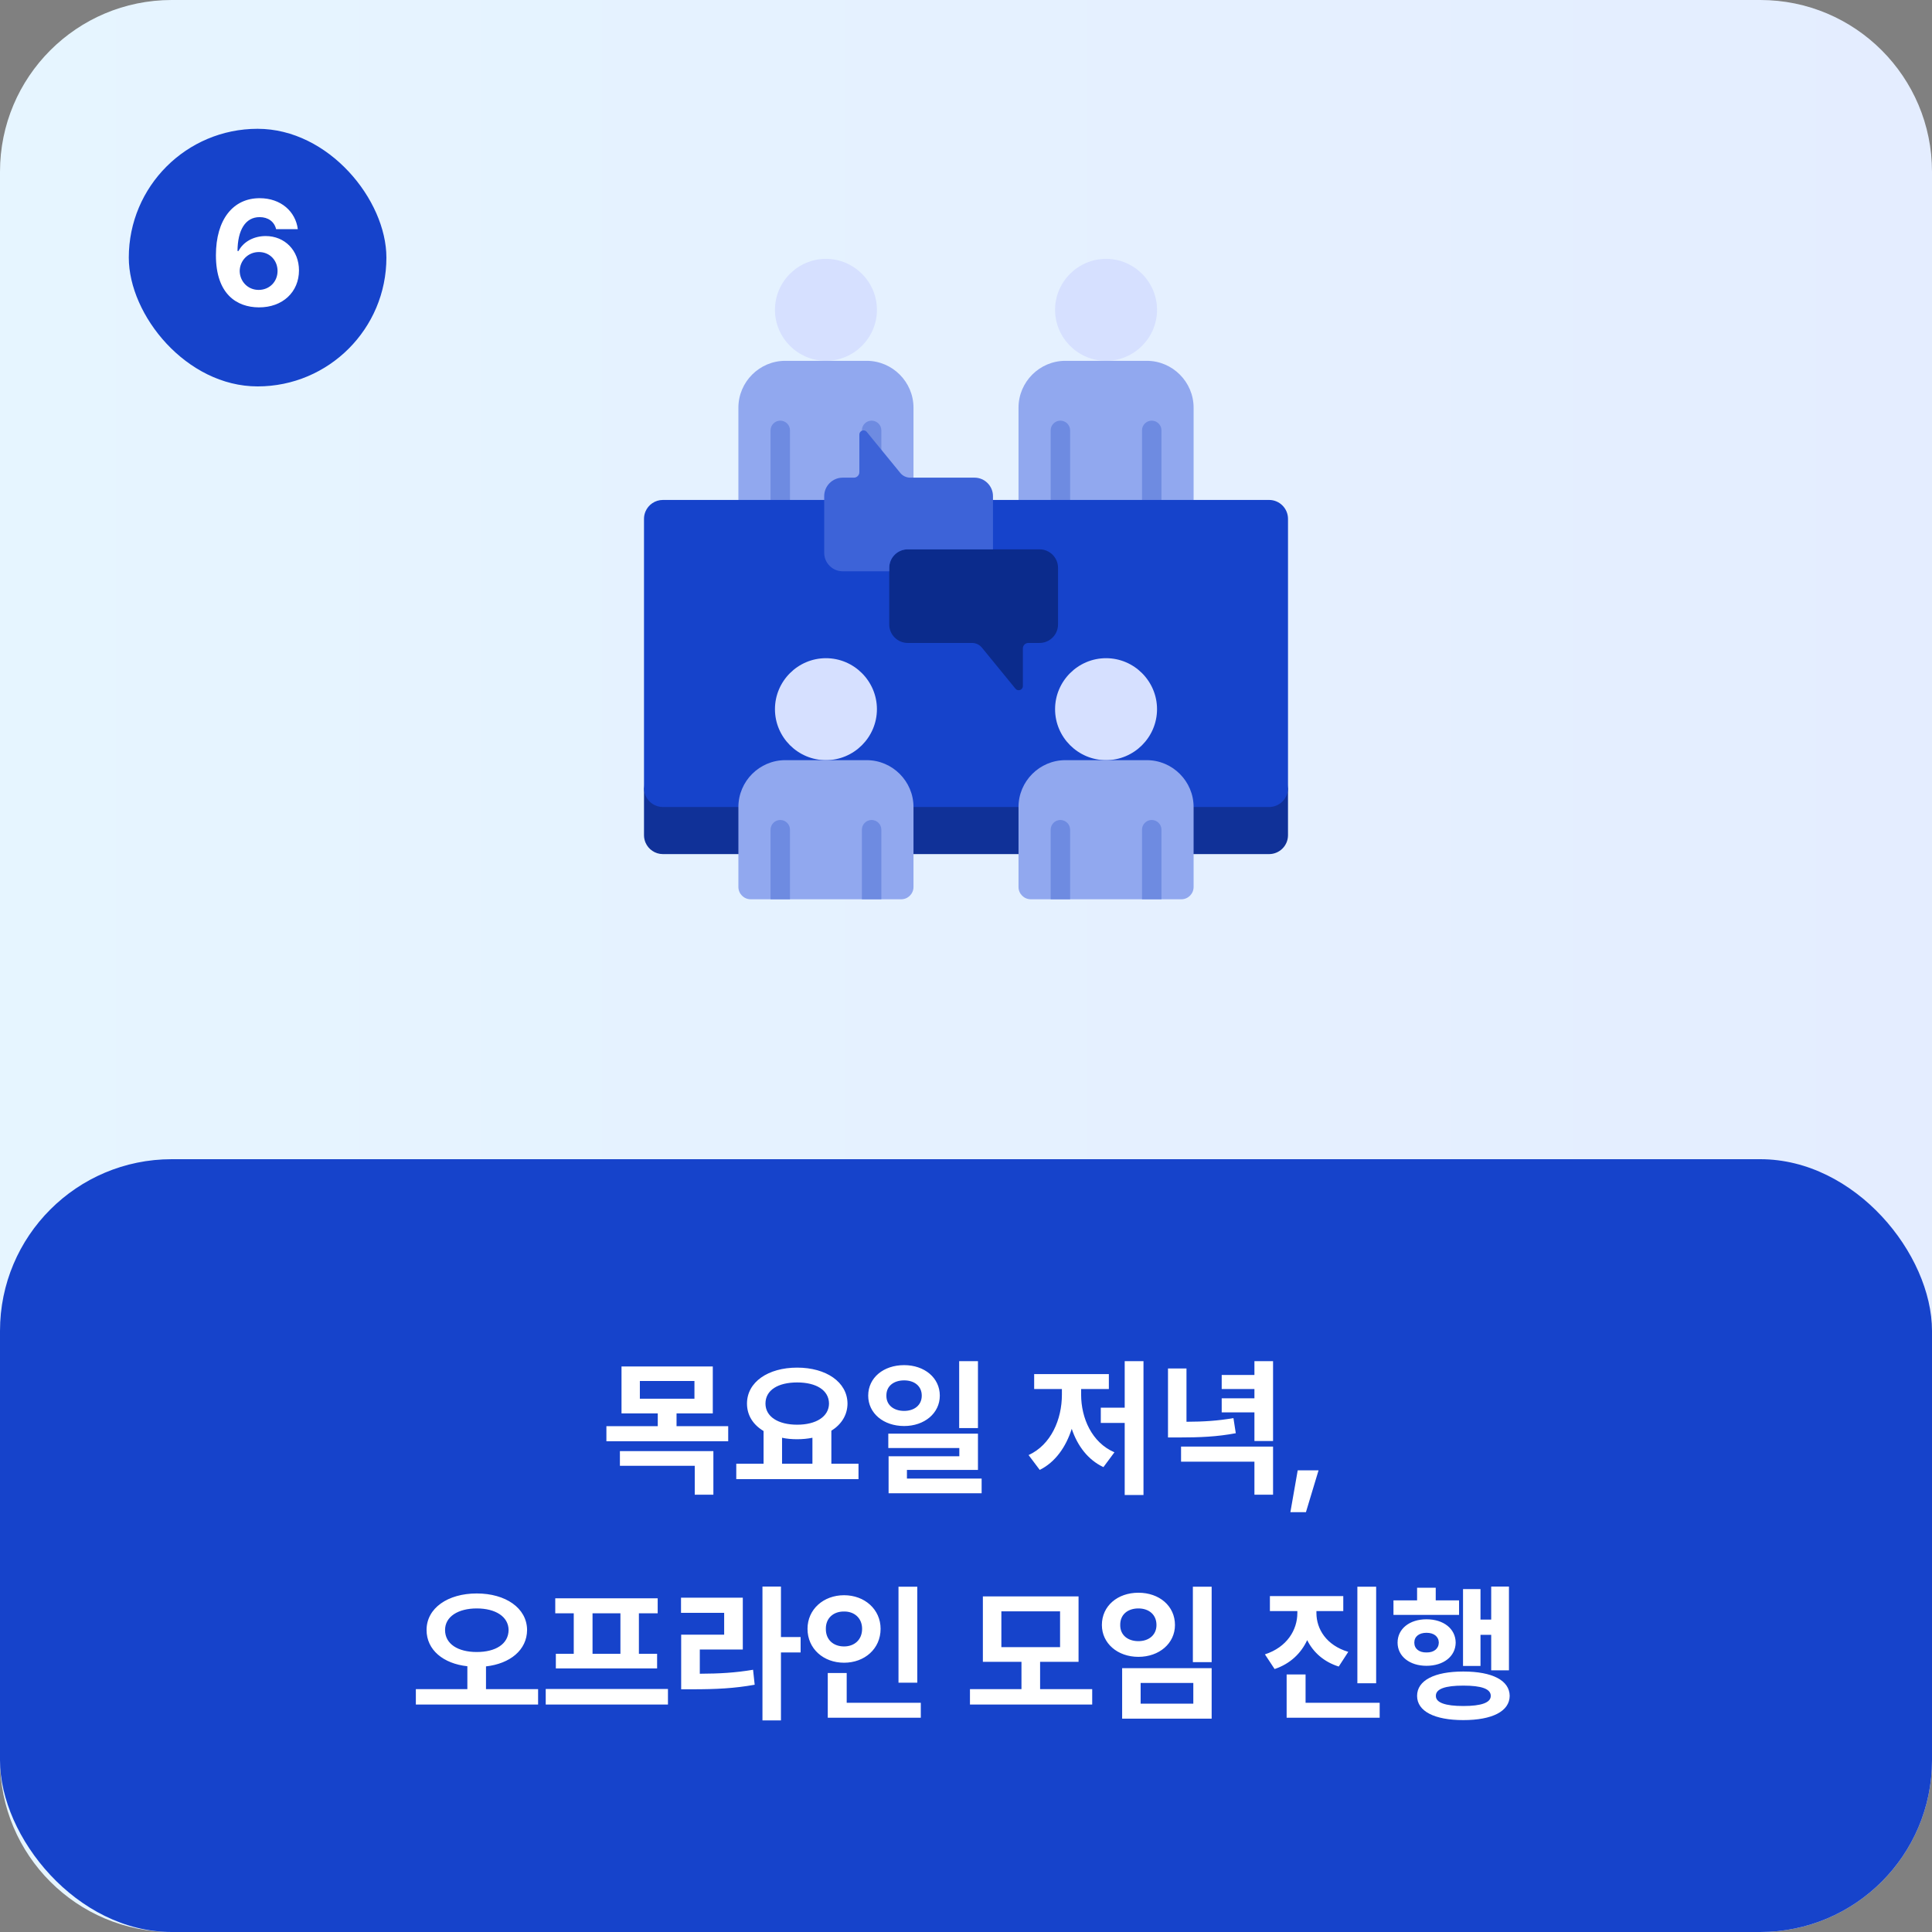 <svg width="180" height="180" viewBox="0 0 180 180" fill="none" xmlns="http://www.w3.org/2000/svg">
<rect x="0" y="0" width="180" height="180" fill="#808080" stroke="none"/>
<path d="M0 16C0 7.163 7.163 0 16 0H164C172.837 0 180 7.163 180 16V164C180 172.837 172.837 180 164 180H16C7.163 180 0 172.837 0 164V16Z" fill="url(#paint0_linear_409_1506)"/>
<g clip-path="url(#clip0_409_1506)">
<path d="M103.049 24.117C100.436 24.117 98.299 26.255 98.299 28.867C98.299 31.479 100.436 33.617 103.049 33.617C105.661 33.617 107.798 31.479 107.798 28.867C107.798 26.255 105.661 24.117 103.049 24.117Z" fill="#D6E0FF"/>
<path d="M106.84 33.617H99.258C96.857 33.617 94.893 35.581 94.893 37.983V46.941H111.205V37.983C111.205 35.582 109.241 33.617 106.84 33.617Z" fill="#91A8EF"/>
<path d="M99.7 46.941V40.098C99.7 39.598 99.294 39.192 98.794 39.192C98.294 39.192 97.889 39.597 97.889 40.098V46.941H99.7Z" fill="#6E8BE1"/>
<path d="M108.21 40.098C108.21 39.598 107.804 39.192 107.304 39.192C106.804 39.192 106.398 39.597 106.398 40.098V46.941H108.21V40.098Z" fill="#6E8BE1"/>
<path d="M76.951 24.117C74.338 24.117 72.201 26.255 72.201 28.867C72.201 31.479 74.338 33.617 76.951 33.617C79.563 33.617 81.701 31.479 81.701 28.867C81.701 26.255 79.563 24.117 76.951 24.117Z" fill="#D6E0FF"/>
<path d="M80.743 33.617H73.16C70.759 33.617 68.795 35.581 68.795 37.983V46.941H85.108V37.983C85.108 35.582 83.144 33.617 80.743 33.617Z" fill="#91A8EF"/>
<path d="M73.602 46.941V40.098C73.602 39.598 73.197 39.192 72.697 39.192C72.197 39.192 71.791 39.597 71.791 40.098V46.941H73.602Z" fill="#6E8BE1"/>
<path d="M82.112 40.098C82.112 39.598 81.707 39.192 81.206 39.192C80.706 39.192 80.301 39.597 80.301 40.098V46.941H82.112V40.098Z" fill="#6E8BE1"/>
<path d="M120 73.066C119.999 74.04 119.208 74.825 118.238 74.825C105.254 74.825 74.731 74.825 61.762 74.825C61.03 74.825 60.403 74.379 60.136 73.744C60.054 73.536 60.001 73.33 60 73.066C60 73.065 60 73.064 60 73.064V77.812V77.814C60.001 78.078 60.054 78.285 60.136 78.493C60.403 79.128 61.03 79.574 61.762 79.574H118.238C119.208 79.574 119.999 78.788 120 77.814C120 77.813 120 77.813 120 77.812V73.064V73.066Z" fill="#103198"/>
<path d="M120 48.339C119.999 47.37 119.213 46.579 118.238 46.579C116.232 46.579 78.509 46.579 76.79 46.579C68.632 46.579 62.364 46.579 61.762 46.579C61.03 46.579 60.403 47.025 60.136 47.66C60.047 47.885 60 48.091 60 48.341V73.425V73.428C60.001 73.692 60.054 73.898 60.136 74.106C60.403 74.742 61.03 75.188 61.762 75.188H118.238C119.208 75.188 119.999 74.402 120 73.428C120 73.427 120 73.426 120 73.425V48.341C120 48.341 120 48.34 120 48.339Z" fill="#1643CB"/>
<path d="M84.568 51.181H96.855C97.801 51.181 98.574 51.954 98.574 52.899V58.184C98.574 59.129 97.801 59.902 96.855 59.902H95.808C95.527 59.902 95.299 60.13 95.299 60.411V63.916C95.299 64.283 94.839 64.447 94.607 64.163L91.482 60.339C91.256 60.063 90.918 59.902 90.561 59.902H84.568C83.623 59.902 82.85 59.129 82.85 58.184V52.899C82.85 51.954 83.623 51.181 84.568 51.181Z" fill="#0B2B8C"/>
<path d="M82.849 52.899C82.849 51.954 83.622 51.181 84.567 51.181H92.513V46.221C92.513 45.276 91.74 44.502 90.795 44.502H84.803C84.446 44.502 84.107 44.342 83.881 44.066L80.756 40.242C80.524 39.958 80.064 40.122 80.064 40.489V43.993C80.064 44.274 79.836 44.503 79.554 44.503H78.507C77.563 44.503 76.789 45.276 76.789 46.221V51.506C76.789 52.451 77.562 53.225 78.507 53.225H82.849V52.899Z" fill="#3D63D8"/>
<path d="M76.951 61.322C74.338 61.322 72.201 63.46 72.201 66.072C72.201 68.685 74.338 70.822 76.951 70.822C79.563 70.822 81.701 68.685 81.701 66.072C81.701 63.46 79.563 61.322 76.951 61.322Z" fill="#D6E0FF"/>
<path d="M80.743 70.822H73.16C70.759 70.822 68.795 72.787 68.795 75.188V82.638C68.795 83.271 69.308 83.784 69.942 83.784H83.961C84.594 83.784 85.108 83.271 85.108 82.638V75.188C85.108 72.787 83.144 70.822 80.743 70.822Z" fill="#91A8EF"/>
<path d="M73.602 83.784V77.303C73.602 76.803 73.197 76.397 72.697 76.397C72.197 76.397 71.791 76.803 71.791 77.303V83.784H73.602Z" fill="#6E8BE1"/>
<path d="M82.112 77.303C82.112 76.803 81.707 76.397 81.206 76.397C80.706 76.397 80.301 76.803 80.301 77.303V83.784H82.112V77.303Z" fill="#6E8BE1"/>
<path d="M103.049 61.322C100.436 61.322 98.299 63.46 98.299 66.072C98.299 68.685 100.436 70.822 103.049 70.822C105.661 70.822 107.798 68.685 107.798 66.072C107.798 63.46 105.661 61.322 103.049 61.322Z" fill="#D6E0FF"/>
<path d="M106.84 70.822H99.258C96.857 70.822 94.893 72.787 94.893 75.188V82.638C94.893 83.271 95.406 83.784 96.039 83.784H110.059C110.692 83.784 111.205 83.271 111.205 82.638V75.188C111.205 72.787 109.241 70.822 106.84 70.822Z" fill="#91A8EF"/>
<path d="M99.7 83.784V77.303C99.7 76.803 99.294 76.397 98.794 76.397C98.294 76.397 97.889 76.803 97.889 77.303V83.784H99.7Z" fill="#6E8BE1"/>
<path d="M108.21 77.303C108.21 76.803 107.804 76.397 107.304 76.397C106.804 76.397 106.398 76.803 106.398 77.303V83.784H108.21V77.303Z" fill="#6E8BE1"/>
</g>
<rect y="108" width="180" height="72" rx="16" fill="#1643CB"/>
<path d="M66.409 127.309V131.684H63.032V132.873H67.845V134.281H56.497V132.873H61.282V131.684H57.905V127.309H66.409ZM59.614 128.662V130.316H64.7V128.662H59.614ZM66.464 135.197V139.258H64.728V136.564H57.755V135.197H66.464ZM79.985 136.373V137.809H68.597V136.373H71.14V133.324C70.176 132.75 69.595 131.868 69.595 130.768C69.595 128.758 71.564 127.418 74.27 127.418C76.964 127.418 78.946 128.758 78.96 130.768C78.953 131.841 78.386 132.716 77.456 133.297V136.373H79.985ZM74.27 128.799C72.493 128.799 71.317 129.51 71.317 130.768C71.317 131.984 72.493 132.736 74.27 132.736C76.034 132.736 77.224 131.984 77.237 130.768C77.224 129.51 76.034 128.799 74.27 128.799ZM72.862 136.373H75.692V133.953C75.248 134.042 74.769 134.09 74.27 134.09C73.772 134.09 73.3 134.049 72.862 133.953V136.373ZM84.237 127.186C86.124 127.186 87.56 128.361 87.56 130.029C87.56 131.67 86.124 132.859 84.237 132.859C82.31 132.859 80.888 131.67 80.888 130.029C80.888 128.361 82.31 127.186 84.237 127.186ZM84.237 128.607C83.28 128.607 82.569 129.127 82.583 130.029C82.569 130.918 83.28 131.451 84.237 131.451C85.181 131.451 85.878 130.918 85.878 130.029C85.878 129.127 85.181 128.607 84.237 128.607ZM91.114 126.816V133.051H89.364V126.816H91.114ZM91.114 133.57V136.947H84.497V137.754H91.456V139.121H82.788V135.676H89.378V134.91H82.761V133.57H91.114ZM106.536 126.816V139.285H104.786V132.572H102.558V131.15H104.786V126.816H106.536ZM100.726 129.934C100.726 132.121 101.724 134.404 103.829 135.307L102.804 136.688C101.361 136.011 100.384 134.705 99.851 133.119C99.311 134.814 98.319 136.229 96.87 136.947L95.831 135.566C97.923 134.609 98.935 132.244 98.935 129.934V129.414H96.351V128.02H103.31V129.414H100.726V129.934ZM110.542 127.5V132.463C112.155 132.456 113.461 132.374 114.917 132.121L115.136 133.529C113.399 133.857 111.813 133.926 109.804 133.926H108.819V127.5H110.542ZM118.608 134.773V139.258H116.872V136.182H110.036V134.773H118.608ZM118.608 126.816V134.254H116.872V131.588H113.823V130.275H116.872V129.414H113.823V128.102H116.872V126.816H118.608ZM122.847 136.988L121.671 140.885H120.222L120.905 136.988H122.847ZM44.418 148.459C47.098 148.459 49.094 149.812 49.107 151.863C49.094 153.736 47.515 155.001 45.279 155.254V157.373H50.133V158.809H38.744V157.373H43.543V155.24C41.315 155.001 39.742 153.729 39.742 151.863C39.742 149.812 41.738 148.459 44.418 148.459ZM44.418 149.854C42.682 149.854 41.465 150.619 41.465 151.863C41.465 153.176 42.682 153.914 44.418 153.914C46.168 153.914 47.371 153.176 47.385 151.863C47.371 150.619 46.168 149.854 44.418 149.854ZM62.232 157.359V158.809H50.844V157.359H62.232ZM61.275 148.91V150.305H59.525V154.078H61.221V155.445H51.787V154.078H53.455V150.305H51.732V148.91H61.275ZM55.205 154.078H57.803V150.305H55.205V154.078ZM72.76 147.816V152.52H74.592V153.955H72.76V160.285H71.037V147.816H72.76ZM69.205 148.855V153.682H65.199V155.938C67.011 155.931 68.508 155.849 70.162 155.568L70.312 156.963C68.412 157.305 66.703 157.387 64.516 157.387H63.463V152.301H67.469V150.264H63.449V148.855H69.205ZM85.461 147.83V156.771H83.711V147.83H85.461ZM85.789 158.645V160.039H77.121V155.869H78.885V158.645H85.789ZM78.639 148.623C80.553 148.623 82.043 149.936 82.043 151.754C82.043 153.613 80.553 154.912 78.639 154.912C76.725 154.912 75.234 153.613 75.234 151.754C75.234 149.936 76.725 148.623 78.639 148.623ZM78.639 150.141C77.668 150.127 76.93 150.742 76.943 151.754C76.93 152.793 77.668 153.395 78.639 153.395C79.582 153.395 80.32 152.793 80.32 151.754C80.32 150.742 79.582 150.127 78.639 150.141ZM101.758 157.373V158.809H90.369V157.373H95.168V154.83H91.572V148.732H100.486V154.83H96.904V157.373H101.758ZM93.295 150.127V153.463H98.764V150.127H93.295ZM112.887 147.83V154.857H111.137V147.83H112.887ZM112.887 155.418V160.121H104.547V155.418H112.887ZM106.27 156.799V158.727H111.178V156.799H106.27ZM106.064 148.391C108.006 148.391 109.469 149.621 109.469 151.398C109.469 153.107 108.006 154.365 106.064 154.365C104.123 154.365 102.66 153.107 102.66 151.398C102.66 149.621 104.123 148.391 106.064 148.391ZM106.064 149.854C105.066 149.854 104.355 150.428 104.369 151.398C104.355 152.328 105.066 152.902 106.064 152.902C107.035 152.902 107.746 152.328 107.746 151.398C107.746 150.428 107.035 149.854 106.064 149.854ZM122.648 150.277C122.648 151.768 123.564 153.285 125.615 153.9L124.727 155.268C123.332 154.83 122.348 153.935 121.787 152.807C121.22 154.03 120.208 155.015 118.752 155.5L117.85 154.133C119.914 153.463 120.871 151.85 120.871 150.277V150.1H118.314V148.705H125.15V150.1H122.648V150.277ZM128.213 147.83V156.826H126.463V147.83H128.213ZM128.541 158.645V160.039H119.873V156.006H121.637V158.645H128.541ZM140.586 147.816V155.623H138.932V152.314H137.934V155.213H136.307V148.049H137.934V150.893H138.932V147.816H140.586ZM135.938 149.102V150.455H129.826V149.102H132.027V147.926H133.764V149.102H135.938ZM132.902 150.865C134.488 150.865 135.609 151.74 135.623 153.039C135.609 154.324 134.488 155.199 132.902 155.199C131.344 155.199 130.209 154.324 130.209 153.039C130.209 151.74 131.344 150.865 132.902 150.865ZM132.902 152.123C132.219 152.123 131.768 152.465 131.768 153.039C131.768 153.613 132.219 153.969 132.902 153.955C133.586 153.969 134.037 153.613 134.051 153.039C134.037 152.465 133.586 152.123 132.902 152.123ZM136.334 155.732C139.027 155.732 140.641 156.553 140.654 158.002C140.641 159.438 139.027 160.258 136.334 160.258C133.654 160.258 132.027 159.438 132.027 158.002C132.027 156.553 133.654 155.732 136.334 155.732ZM136.334 157.045C134.652 157.045 133.764 157.346 133.777 158.002C133.764 158.631 134.652 158.945 136.334 158.945C138.029 158.945 138.891 158.631 138.891 158.002C138.891 157.346 138.029 157.045 136.334 157.045Z" fill="white"/>
<rect x="12" y="12" width="24" height="24" rx="12" fill="#1643CB"/>
<path d="M24.109 28.637C22.059 28.623 20.117 27.406 20.117 23.783C20.117 20.447 21.717 18.465 24.191 18.465C26.188 18.465 27.541 19.723 27.746 21.35H25.723C25.559 20.652 24.984 20.229 24.191 20.229C22.852 20.229 22.141 21.445 22.127 23.387H22.223C22.674 22.512 23.658 21.992 24.752 21.992C26.529 21.992 27.855 23.332 27.855 25.191C27.855 27.201 26.338 28.65 24.109 28.637ZM24.096 27.01C25.107 27.01 25.859 26.244 25.859 25.246C25.859 24.262 25.135 23.482 24.123 23.482C23.111 23.482 22.346 24.275 22.332 25.246C22.346 26.217 23.084 27.01 24.096 27.01Z" fill="white"/>
<defs>
<linearGradient id="paint0_linear_409_1506" x1="-0.5" y1="89.5" x2="180.5" y2="89.5" gradientUnits="userSpaceOnUse">
<stop stop-color="#E6F5FF"/>
<stop offset="1" stop-color="#E4EDFF"/>
</linearGradient>
<clipPath id="clip0_409_1506">
<rect width="60" height="60" fill="white" transform="translate(60 24)"/>
</clipPath>
</defs>
</svg>
